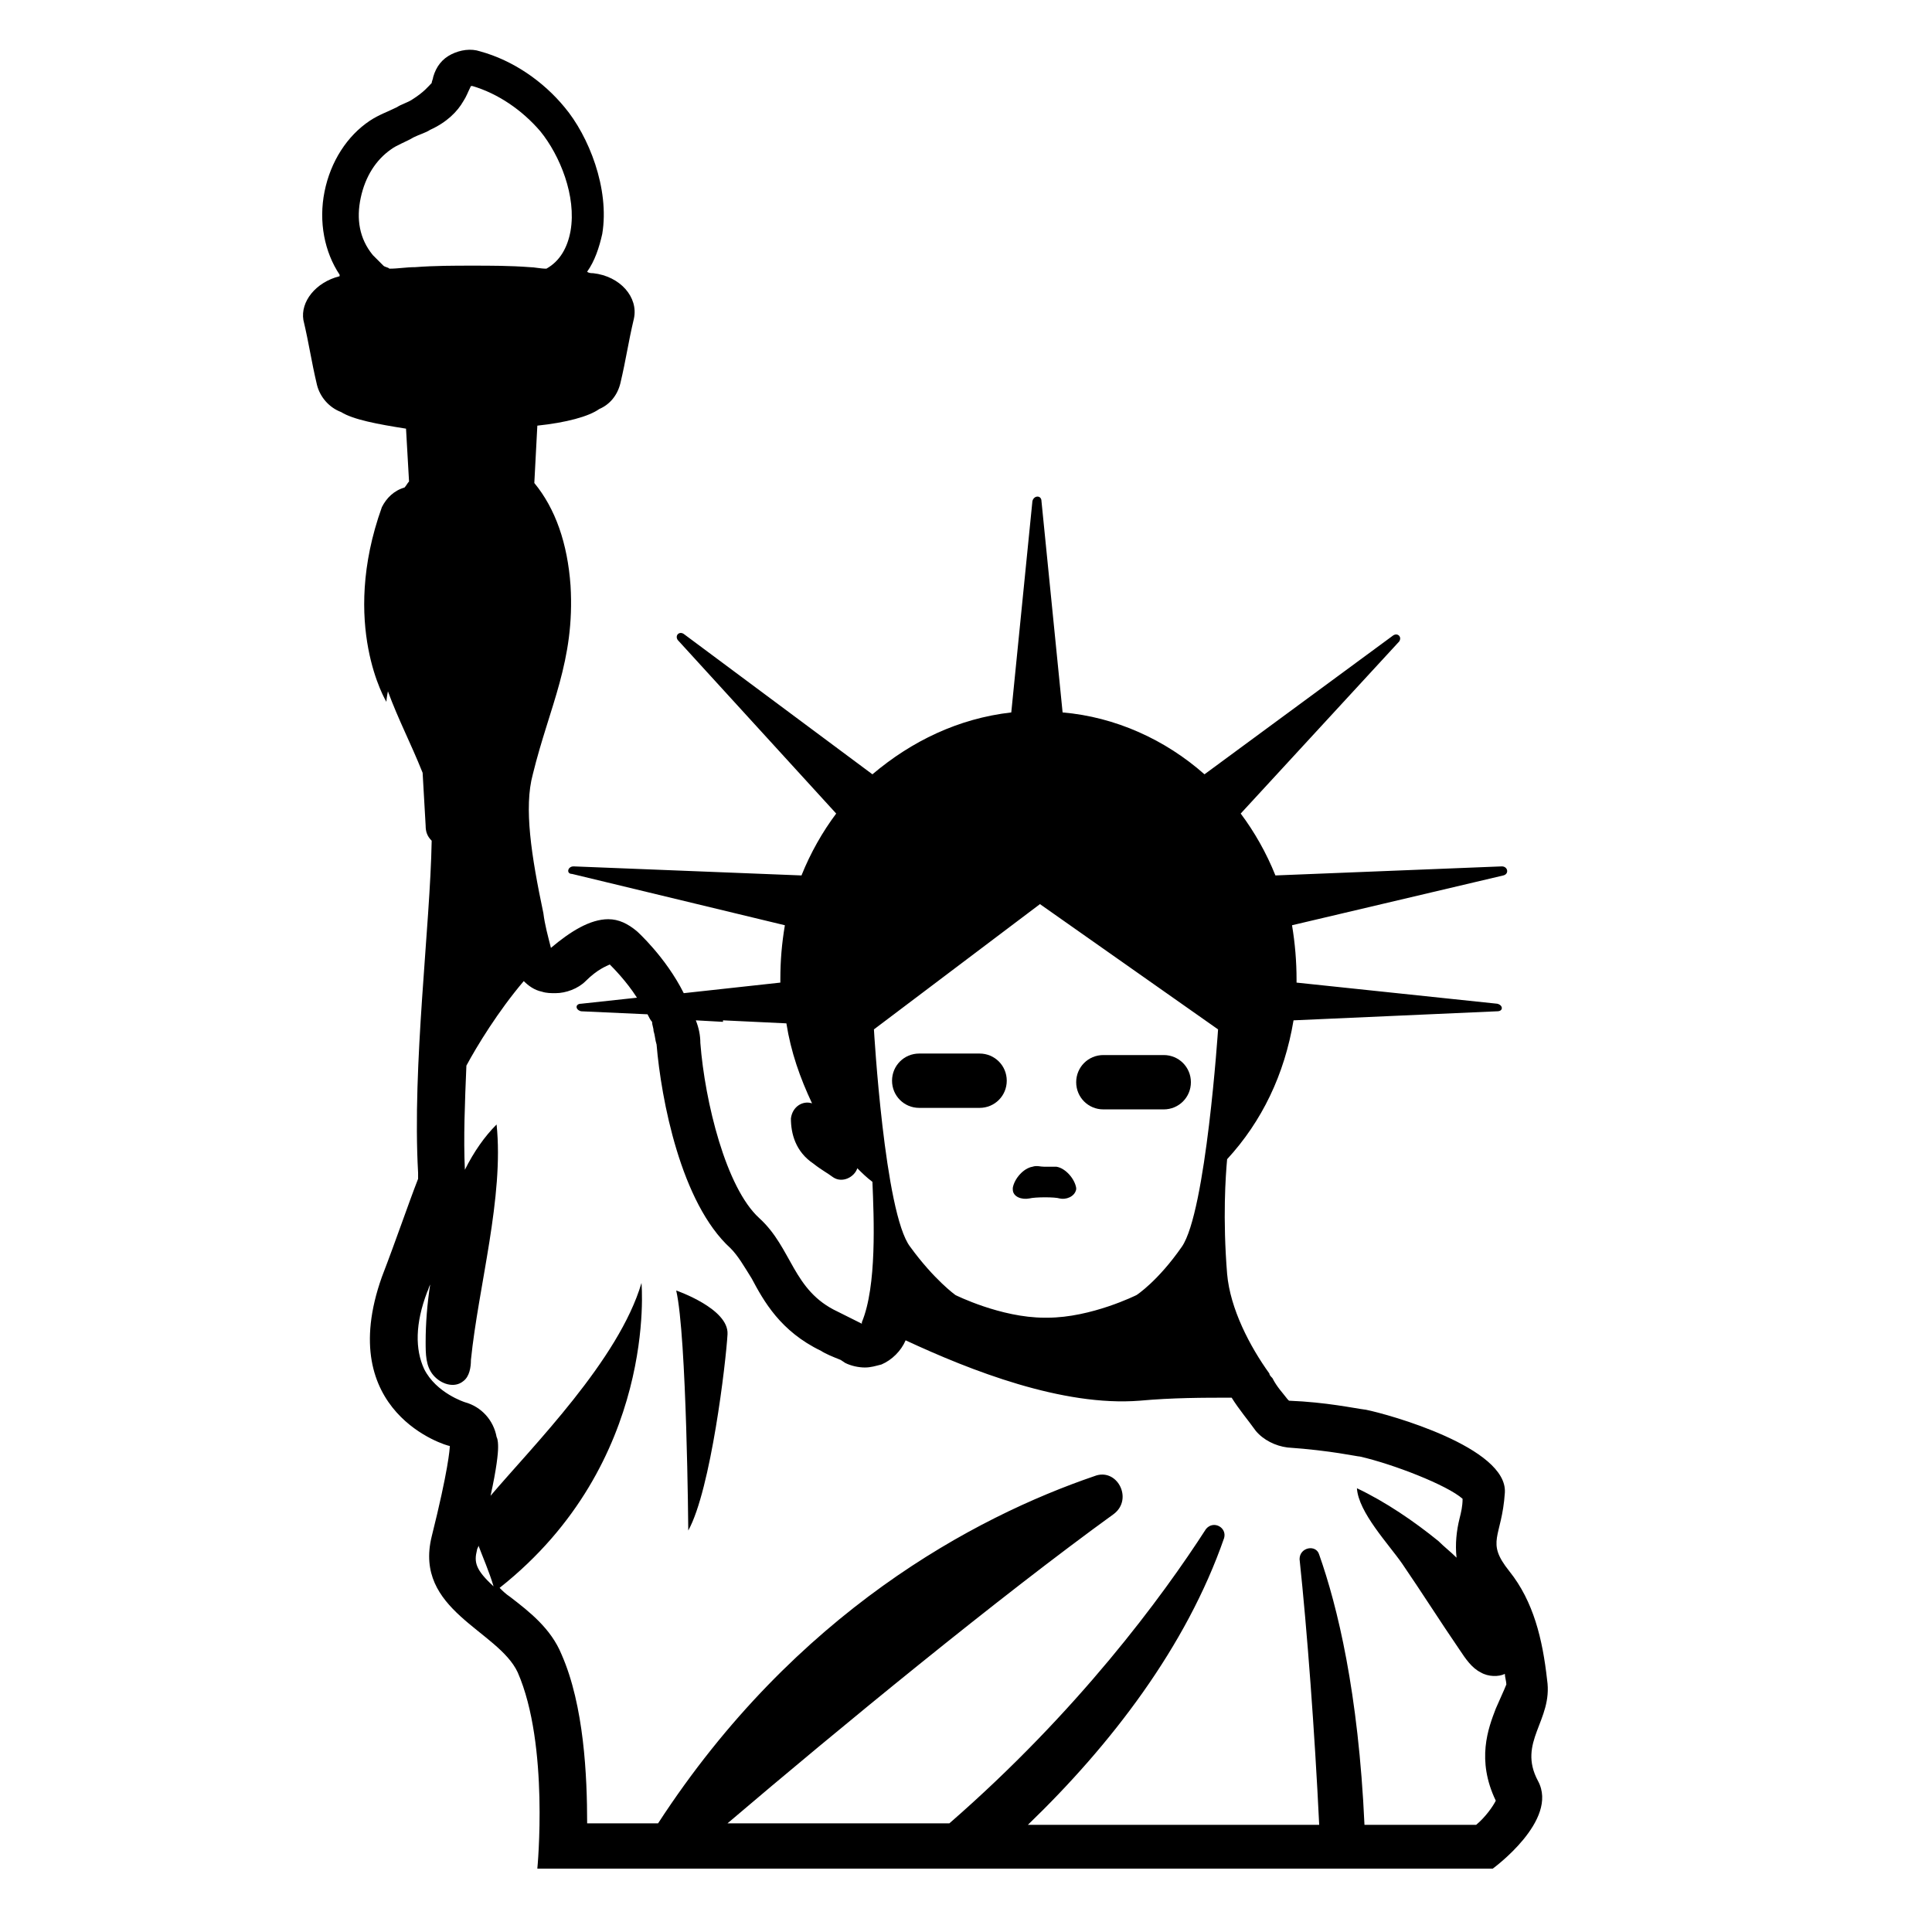 <svg viewBox="0 0 128 128" xmlns="http://www.w3.org/2000/svg">
  <g>
    <path d="M68.2,79.4c0.4-0.1,1.7-0.1,2,0c0.4,0.1,1-0.1,1.1-0.6v-0.1c-0.1-0.6-0.7-1.3-1.3-1.4c-0.2,0-0.5,0-0.8,0 c-0.3,0-0.5-0.1-0.8,0c-0.6,0.1-1.2,0.8-1.3,1.4v0.1C67.1,79.3,67.7,79.5,68.2,79.4z"/>
    <path d="M44.8,85.5c0.7,3,0.8,15.9,0.8,15.9c1.5-2.7,2.5-11.2,2.6-13C48.3,86.7,44.8,85.5,44.8,85.5z"/>
    <path d="M64.9,73.4c1,0,1.8-0.8,1.8-1.8s-0.8-1.8-1.8-1.8h-4c-1,0-1.8,0.8-1.8,1.8s0.8,1.8,1.8,1.8H64.9z"/>
    <path d="M73.1,73.5h4c1,0,1.8-0.8,1.8-1.8s-0.8-1.8-1.8-1.8h-4c-1,0-1.8,0.8-1.8,1.8S72.1,73.5,73.1,73.5z"/>
    <path d="M102.5,111.3c-0.3-2.7-0.9-5.2-2.5-7.2s-0.5-2.2-0.3-5.2s-7.7-5.2-9.2-5.5c-0.8-0.1-2.6-0.5-5.1-0.6 c0,0,0,0-0.1-0.1c-0.3-0.4-0.7-0.8-1-1.4c-0.1-0.1-0.2-0.2-0.2-0.3c-1.3-1.8-2.6-4.3-2.8-6.6c-0.3-3.7-0.1-6.5,0-7.6 c2.3-2.5,3.8-5.6,4.4-9.2L99.2,67c0.4,0,0.4-0.4,0-0.5l-13.3-1.4c0-0.1,0-0.1,0-0.2c0-1.2-0.1-2.4-0.3-3.6l14-3.3 c0.4-0.1,0.3-0.6-0.1-0.6l-15,0.6c-0.6-1.5-1.4-2.9-2.3-4.1l10.5-11.4c0.2-0.3-0.1-0.6-0.4-0.4l-12.5,9.2c-2.6-2.3-5.9-3.8-9.4-4.1 l-1.4-14c0-0.4-0.5-0.4-0.6,0l-1.4,14c-3.5,0.4-6.6,1.9-9.2,4.1L45.3,42c-0.3-0.2-0.6,0.1-0.4,0.4l10.5,11.5 c-0.9,1.2-1.7,2.6-2.3,4.1L38,57.4c-0.4,0-0.5,0.5-0.1,0.5L52,61.3c-0.2,1.2-0.3,2.3-0.3,3.6c0,0.1,0,0.1,0,0.2l-6.4,0.7 c-1.2-2.4-3.1-4.1-3.1-4.1c-0.6-0.5-1.2-0.8-1.9-0.8c-1.2,0-2.5,0.8-3.8,1.9c-0.2-0.8-0.4-1.5-0.5-2.3c-0.8-3.8-1.3-7-0.7-9.2 c1.1-4.5,2.8-7.5,2.5-12.5c-0.2-2.8-1-5.1-2.4-6.8l0.2-3.8c1.9-0.2,3.4-0.6,4.1-1.1c0.7-0.3,1.2-0.9,1.4-1.7 c0.4-1.7,0.5-2.6,0.9-4.3c0.3-1.4-0.9-2.8-2.7-3c-0.1,0-0.3,0-0.4-0.1c0.5-0.7,0.8-1.6,1-2.5c0.5-3-0.9-6.5-2.5-8.4 C36,5.4,34,4,31.8,3.4c-0.6-0.2-1.3-0.1-1.9,0.2c-0.6,0.3-1,0.8-1.2,1.5c0,0.1-0.1,0.3-0.1,0.4c-0.2,0.2-0.5,0.6-1.3,1.1 c-0.3,0.2-0.7,0.3-1,0.5c-0.6,0.3-1.2,0.5-1.8,0.9c-1.5,1-2.6,2.7-3,4.7s0,4,1,5.5c0,0,0,0,0,0.1c-1.6,0.4-2.6,1.7-2.4,2.9 c0.4,1.7,0.5,2.6,0.9,4.3c0.2,0.8,0.8,1.5,1.6,1.8c0.8,0.5,2.4,0.8,4.3,1.1l0.2,3.5c-0.1,0.1-0.2,0.3-0.3,0.4 c-0.7,0.2-1.2,0.7-1.5,1.3c-2.8,7.8,0.3,12.9,0.3,12.9s0-0.2,0.1-0.7c0.7,1.9,1.5,3.4,2.3,5.4l0.2,3.5c0,0.4,0.1,0.7,0.4,1 c-0.1,5.7-1.3,14.9-0.9,22c0,0.1,0,0.2,0,0.3v0.1c-0.7,1.8-1.4,3.9-2.4,6.5c-3.2,9,4.3,11.2,4.5,11.2c0,0.2-0.1,1.6-1.2,6 c-1.2,4.9,4.4,6.2,5.7,9c2.1,4.8,1.3,13,1.3,13h52.5c0,0,0.1,0,0.2,0h1.3h9.3c0,0,4.4-3.2,3-5.8C100.5,115.4,102.9,114,102.5,111.3 z M68.9,59.9l11.8,8.3c0,0-0.8,12.1-2.4,14.4c-1.6,2.3-3,3.2-3,3.2s-3,1.5-5.9,1.5h-0.1h-0.1c-2.9,0-5.9-1.5-5.9-1.5s-1.4-1-3-3.2 c-1.7-2.2-2.4-14.4-2.4-14.4L68.9,59.9z M47.9,67.7c0,0,0,0,0-0.1l4.2,0.2c0.3,1.9,0.9,3.6,1.7,5.3c-0.6-0.2-1.3,0.2-1.4,1 c0,1,0.3,2.2,1.5,3c0.5,0.4,0.9,0.6,1.3,0.9c0.6,0.4,1.4,0,1.6-0.6c0.3,0.3,0.6,0.6,1,0.9c0.1,2.4,0.3,6.9-0.7,9.3v0.1 c-0.6-0.3-1.2-0.6-1.6-0.8c-3-1.4-3-4.2-5.2-6.2s-3.6-7.7-3.9-11.6c0-0.5-0.1-1-0.3-1.5L47.9,67.7z M27.5,17.7 c-0.6,0-1.1,0.1-1.7,0.1c-0.1-0.1-0.3-0.1-0.4-0.2l-0.1-0.1c-0.2-0.2-0.4-0.4-0.6-0.6c-0.9-1.1-1.1-2.4-0.8-3.8 c0.3-1.4,1-2.5,2-3.2c0.4-0.3,1-0.5,1.5-0.8c0.4-0.2,0.8-0.3,1.1-0.5c1.1-0.5,1.8-1.2,2.2-1.9c0.2-0.3,0.3-0.6,0.5-1h0.1 c1.7,0.5,3.3,1.6,4.5,3c1.3,1.6,2.4,4.3,2,6.6c-0.2,1.1-0.7,2-1.6,2.5c-0.4,0-0.8-0.1-1.1-0.1c-1.3-0.1-2.6-0.1-3.8-0.1 C30.1,17.6,28.8,17.6,27.5,17.7z M31.6,102.7c0-0.1,0.1-0.2,0.1-0.3c0.3,0.8,0.7,1.7,1,2.7C31.5,104,31.4,103.5,31.6,102.7z M99.1,113.2c-0.5,1.3-1.3,3.4,0,6.1c-0.2,0.4-0.7,1.1-1.3,1.6h-7.4c-0.4-8.8-1.8-14.5-3-17.9c-0.2-0.7-1.3-0.5-1.3,0.3 c0.5,4.7,1,11.4,1.3,17.6H68.1c5.5-5.3,10.5-11.8,13-19c0.2-0.7-0.7-1.2-1.2-0.6c-2.9,4.5-8.5,12.1-17,19.5H48.2 c7.4-6.3,18-15,25.6-20.5c1.3-1,0.2-3.1-1.3-2.5c-7.9,2.7-19.8,9-28.9,23h-4.7c0-3.1-0.2-7.8-1.7-11.2c-0.7-1.7-2.1-2.8-3.4-3.8 c-0.3-0.2-0.5-0.4-0.7-0.6C43.6,96.9,42.5,85,42.5,85c-1.5,5.1-7.2,10.8-10,14.1c0.4-1.8,0.5-2.8,0.5-3.2c0-0.2,0-0.5-0.1-0.7 c-0.2-1.1-1-2-2.1-2.3c0,0-1.9-0.6-2.7-2.2c-0.6-1.3-0.6-3,0.2-5.1c0.1-0.2,0.1-0.3,0.2-0.5c-0.2,1.3-0.3,2.6-0.3,3.8 c0,0.8,0,1.6,0.5,2.2c0.5,0.6,1.4,0.9,2,0.4c0.4-0.3,0.5-0.9,0.5-1.4c0.5-4.9,2.2-10.8,1.7-15.6c-0.8,0.8-1.5,1.8-2.1,3 c-0.1-2.1,0-4.5,0.1-6.9c0.7-1.3,2.1-3.6,3.8-5.6c0.3,0.3,0.7,0.6,1.2,0.7c0.3,0.1,0.6,0.1,0.9,0.1c0.7,0,1.5-0.3,2-0.8 c0.8-0.8,1.4-1,1.6-1.1c0.2,0.2,1.1,1.1,1.8,2.2l-3.7,0.4c-0.4,0-0.4,0.4,0,0.5l4.4,0.2c0.1,0.2,0.2,0.4,0.3,0.5 c0,0.2,0.1,0.4,0.1,0.6c0.1,0.3,0.1,0.6,0.2,0.9c0.3,3.6,1.6,10.5,4.9,13.5c0.5,0.5,0.9,1.2,1.4,2c0.8,1.5,1.9,3.5,4.6,4.8 c0.3,0.2,0.8,0.4,1.3,0.6l0.3,0.2c0.4,0.2,0.9,0.3,1.3,0.3c0.4,0,0.7-0.1,1.1-0.2c0.7-0.3,1.3-0.9,1.6-1.6c4.3,2,10.4,4.4,15.5,4 c2.2-0.2,4.2-0.2,6.1-0.2c0.5,0.8,1.1,1.5,1.6,2.2c0.5,0.6,1.3,1,2.1,1.1c2.9,0.2,4.6,0.6,4.8,0.6c2.2,0.5,5.8,1.9,6.8,2.8 c0,0.5-0.1,0.9-0.2,1.3c-0.2,0.8-0.3,1.7-0.2,2.6c-0.4-0.4-0.8-0.7-1.2-1.1c-1.6-1.3-3.5-2.6-5.4-3.5c0.1,1.6,2.1,3.7,3,5 c1.3,1.9,2.5,3.8,3.8,5.7c0.4,0.6,0.8,1.2,1.4,1.5c0.5,0.3,1.2,0.3,1.6,0.1c0,0.2,0.1,0.5,0.1,0.7 C99.6,112.1,99.4,112.5,99.1,113.2z"/>
  </g>
</svg>
